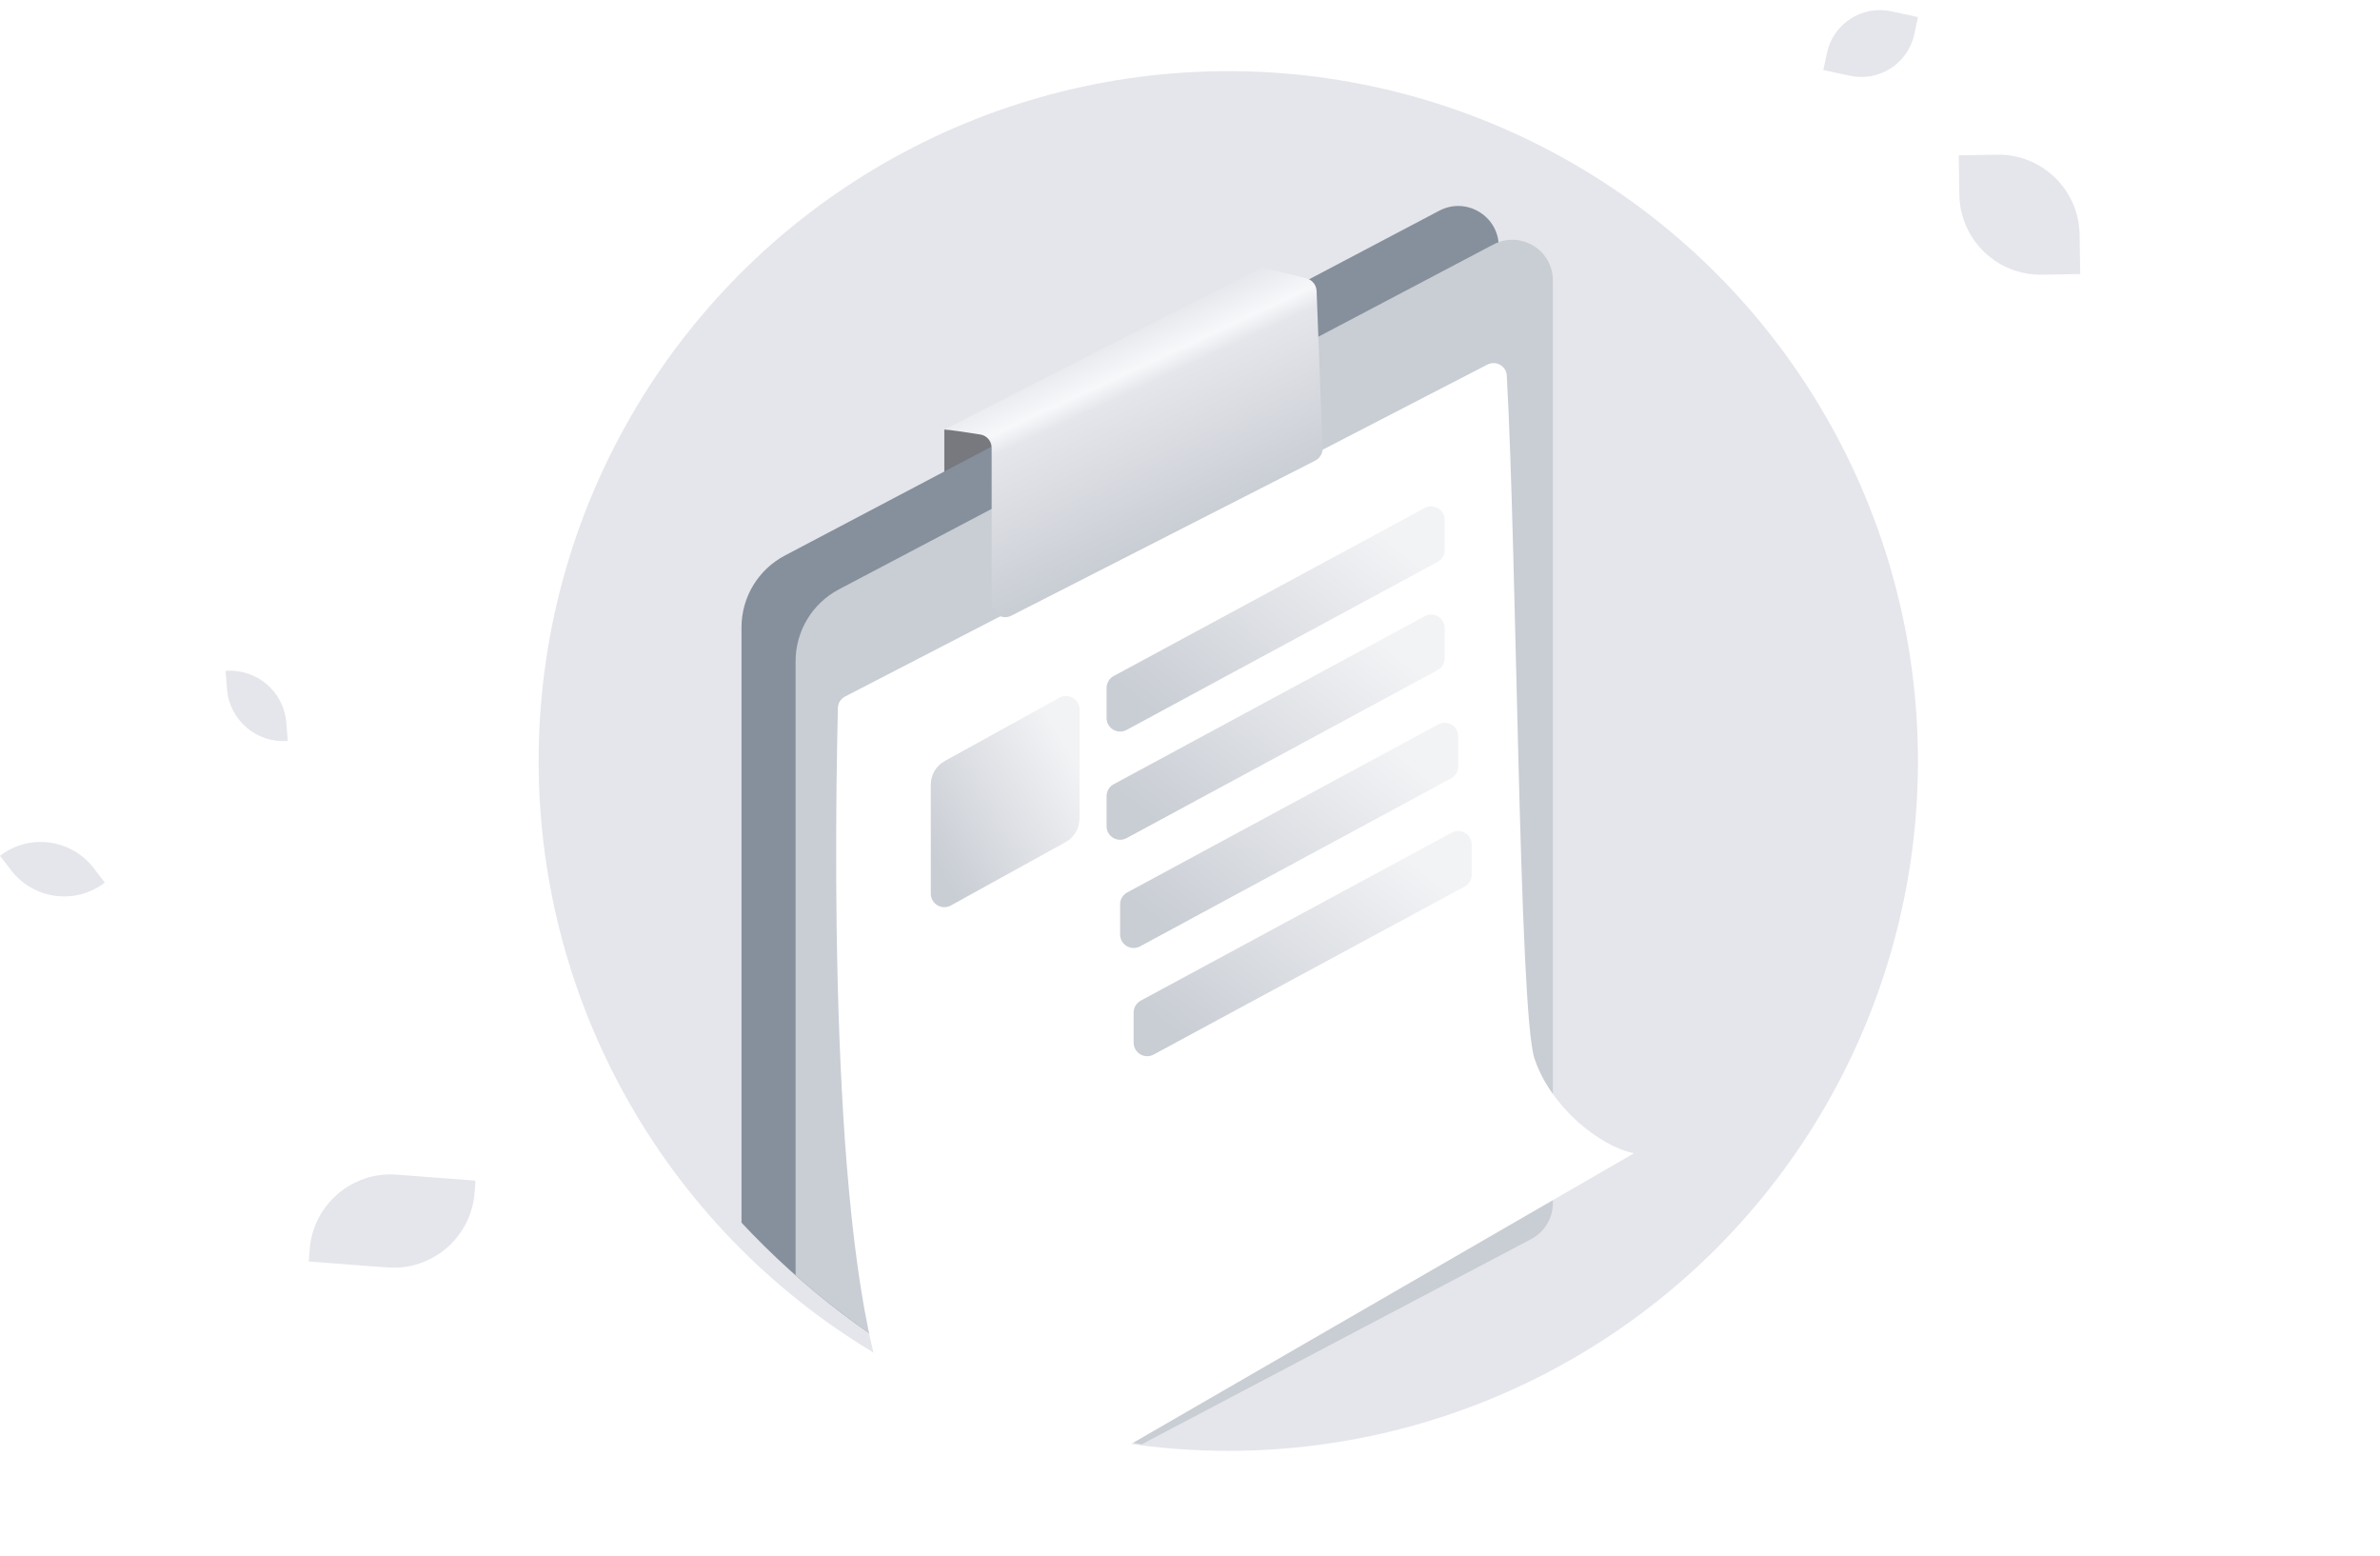 <svg width="176" height="115" viewBox="0 0 176 115" fill="none" xmlns="http://www.w3.org/2000/svg">
<g clip-path="url(#clip0_837_4568)">
<circle cx="90.832" cy="56.26" r="51" fill="#E5E6EB"/>
<g clip-path="url(#clip1_837_4568)">
<path d="M69.832 36.76V31.759L73.332 30.759L76.332 32.26L69.832 36.76Z" fill="#77797F"/>
<path d="M54.833 46.38C54.833 44.154 56.066 42.11 58.036 41.072L106.434 15.576C108.432 14.524 110.833 15.973 110.833 18.231V88.26L63.629 113.126C59.633 115.23 54.833 112.333 54.833 107.817V46.38Z" fill="#86909C"/>
<path d="M58.833 48.88C58.833 46.654 60.066 44.61 62.036 43.572L110.434 18.076C112.432 17.024 114.833 18.473 114.833 20.731V88.949C114.833 90.062 114.216 91.084 113.231 91.603L64.697 117.17C62.033 118.573 58.833 116.642 58.833 113.631V48.88Z" fill="#C9CDD4"/>
</g>
<g filter="url(#filter0_d_837_4568)">
<path d="M66.475 101.26C61.547 92.389 61.638 61.822 61.961 48.338C61.97 47.974 62.177 47.655 62.501 47.488L109.981 22.958C110.62 22.628 111.386 23.048 111.426 23.766C112.176 37.039 112.322 70.799 113.475 74.26C114.675 77.859 118.333 80.76 120.833 81.26L74.975 107.76C73.975 107.26 69.363 106.458 66.475 101.26Z" fill="white"/>
</g>
<path d="M68.832 58.011C68.832 57.283 69.228 56.612 69.866 56.261L78.349 51.578C79.016 51.21 79.832 51.692 79.832 52.454V60.508C79.832 61.236 79.437 61.907 78.799 62.259L70.316 66.941C69.649 67.309 68.832 66.827 68.832 66.065V58.011Z" fill="url(#paint0_linear_837_4568)"/>
<path d="M81.832 50.856C81.832 50.489 82.034 50.151 82.357 49.976L105.357 37.556C106.024 37.196 106.833 37.679 106.833 38.436V40.663C106.833 41.031 106.631 41.368 106.308 41.543L83.308 53.963C82.641 54.323 81.832 53.84 81.832 53.083V50.856Z" fill="url(#paint1_linear_837_4568)"/>
<path d="M81.832 58.856C81.832 58.489 82.034 58.151 82.357 57.976L105.357 45.556C106.024 45.196 106.833 45.679 106.833 46.436V48.663C106.833 49.031 106.631 49.368 106.308 49.543L83.308 61.963C82.641 62.323 81.832 61.84 81.832 61.083V58.856Z" fill="url(#paint2_linear_837_4568)"/>
<path d="M82.832 66.856C82.832 66.489 83.034 66.151 83.357 65.976L106.357 53.556C107.024 53.196 107.833 53.679 107.833 54.436V56.663C107.833 57.031 107.631 57.368 107.308 57.543L84.308 69.963C83.641 70.323 82.832 69.84 82.832 69.083V66.856Z" fill="url(#paint3_linear_837_4568)"/>
<path d="M83.832 74.856C83.832 74.489 84.034 74.151 84.357 73.976L107.357 61.556C108.024 61.196 108.833 61.679 108.833 62.436V64.663C108.833 65.031 108.631 65.368 108.308 65.543L85.308 77.963C84.641 78.323 83.832 77.84 83.832 77.083V74.856Z" fill="url(#paint4_linear_837_4568)"/>
<path d="M72.497 32.123C71.452 31.956 70.14 31.759 69.832 31.759L93.332 19.759L96.605 20.578C97.036 20.685 97.344 21.065 97.361 21.509L97.808 33.121C97.823 33.51 97.61 33.873 97.263 34.05L74.787 45.517C74.122 45.857 73.332 45.374 73.332 44.627V33.107C73.332 32.618 72.98 32.2 72.497 32.123Z" fill="url(#paint5_linear_837_4568)"/>
<path d="M144.848 11.482L147.692 11.437C151.005 11.384 153.734 14.028 153.786 17.341L153.833 20.259L150.988 20.305C147.675 20.357 144.946 17.714 144.894 14.4L144.848 11.482Z" fill="#E5E6EB"/>
<path d="M35.162 87.283L35.094 88.176C34.843 91.48 31.96 93.954 28.656 93.703L22.832 93.26L22.901 92.367C23.152 89.063 26.035 86.588 29.339 86.84L35.162 87.283Z" fill="#E5E6EB"/>
<path d="M7.751 65.25C5.587 66.912 2.485 66.504 0.823 64.34L-1.58255e-05 63.268C2.164 61.606 5.266 62.014 6.929 64.178L7.751 65.25Z" fill="#E5E6EB"/>
<path d="M21.283 54.775C18.988 54.962 16.975 53.254 16.788 50.959L16.677 49.599C18.972 49.412 20.984 51.12 21.172 53.416L21.283 54.775Z" fill="#E5E6EB"/>
<path d="M134.833 5.177L135.103 3.912C135.565 1.751 137.69 0.374 139.851 0.836L141.833 1.26L141.562 2.525C141.1 4.686 138.975 6.063 136.814 5.601L134.833 5.177Z" fill="#E5E6EB"/>
</g>
<defs>
<filter id="filter0_d_837_4568" x="57.833" y="22.843" width="67" height="92.916" filterUnits="userSpaceOnUse" color-interpolation-filters="sRGB">
<feFlood flood-opacity="0" result="BackgroundImageFix"/>
<feColorMatrix in="SourceAlpha" type="matrix" values="0 0 0 0 0 0 0 0 0 0 0 0 0 0 0 0 0 0 127 0" result="hardAlpha"/>
<feOffset dy="4"/>
<feGaussianBlur stdDeviation="2"/>
<feComposite in2="hardAlpha" operator="out"/>
<feColorMatrix type="matrix" values="0 0 0 0 0 0 0 0 0 0 0 0 0 0 0 0 0 0 0.06 0"/>
<feBlend mode="normal" in2="BackgroundImageFix" result="effect1_dropShadow_837_4568"/>
<feBlend mode="normal" in="SourceGraphic" in2="effect1_dropShadow_837_4568" result="shape"/>
</filter>
<linearGradient id="paint0_linear_837_4568" x1="79.832" y1="56.76" x2="68.832" y2="63.26" gradientUnits="userSpaceOnUse">
<stop stop-color="#F2F3F5"/>
<stop offset="1" stop-color="#C9CDD4"/>
</linearGradient>
<linearGradient id="paint1_linear_837_4568" x1="106.833" y1="43.112" x2="93.903" y2="59.511" gradientUnits="userSpaceOnUse">
<stop stop-color="#F2F3F5"/>
<stop offset="1" stop-color="#C9CDD4"/>
</linearGradient>
<linearGradient id="paint2_linear_837_4568" x1="106.833" y1="51.112" x2="93.903" y2="67.511" gradientUnits="userSpaceOnUse">
<stop stop-color="#F2F3F5"/>
<stop offset="1" stop-color="#C9CDD4"/>
</linearGradient>
<linearGradient id="paint3_linear_837_4568" x1="107.833" y1="59.112" x2="94.903" y2="75.511" gradientUnits="userSpaceOnUse">
<stop stop-color="#F2F3F5"/>
<stop offset="1" stop-color="#C9CDD4"/>
</linearGradient>
<linearGradient id="paint4_linear_837_4568" x1="108.833" y1="67.112" x2="95.903" y2="83.511" gradientUnits="userSpaceOnUse">
<stop stop-color="#F2F3F5"/>
<stop offset="1" stop-color="#C9CDD4"/>
</linearGradient>
<linearGradient id="paint5_linear_837_4568" x1="79.832" y1="25.759" x2="86.332" y2="39.76" gradientUnits="userSpaceOnUse">
<stop stop-color="#E5E6EB"/>
<stop offset="0.202" stop-color="#F7F8FA"/>
<stop offset="0.295" stop-color="#E5E6EB"/>
<stop offset="1" stop-color="#C9CDD4"/>
</linearGradient>
<clipPath id="clip0_837_4568">
<rect width="176" height="115" fill="white"/>
</clipPath>
<clipPath id="clip1_837_4568">
<rect x="39.833" y="5.26" width="102" height="102" rx="51" fill="white"/>
</clipPath>
</defs>
</svg>
